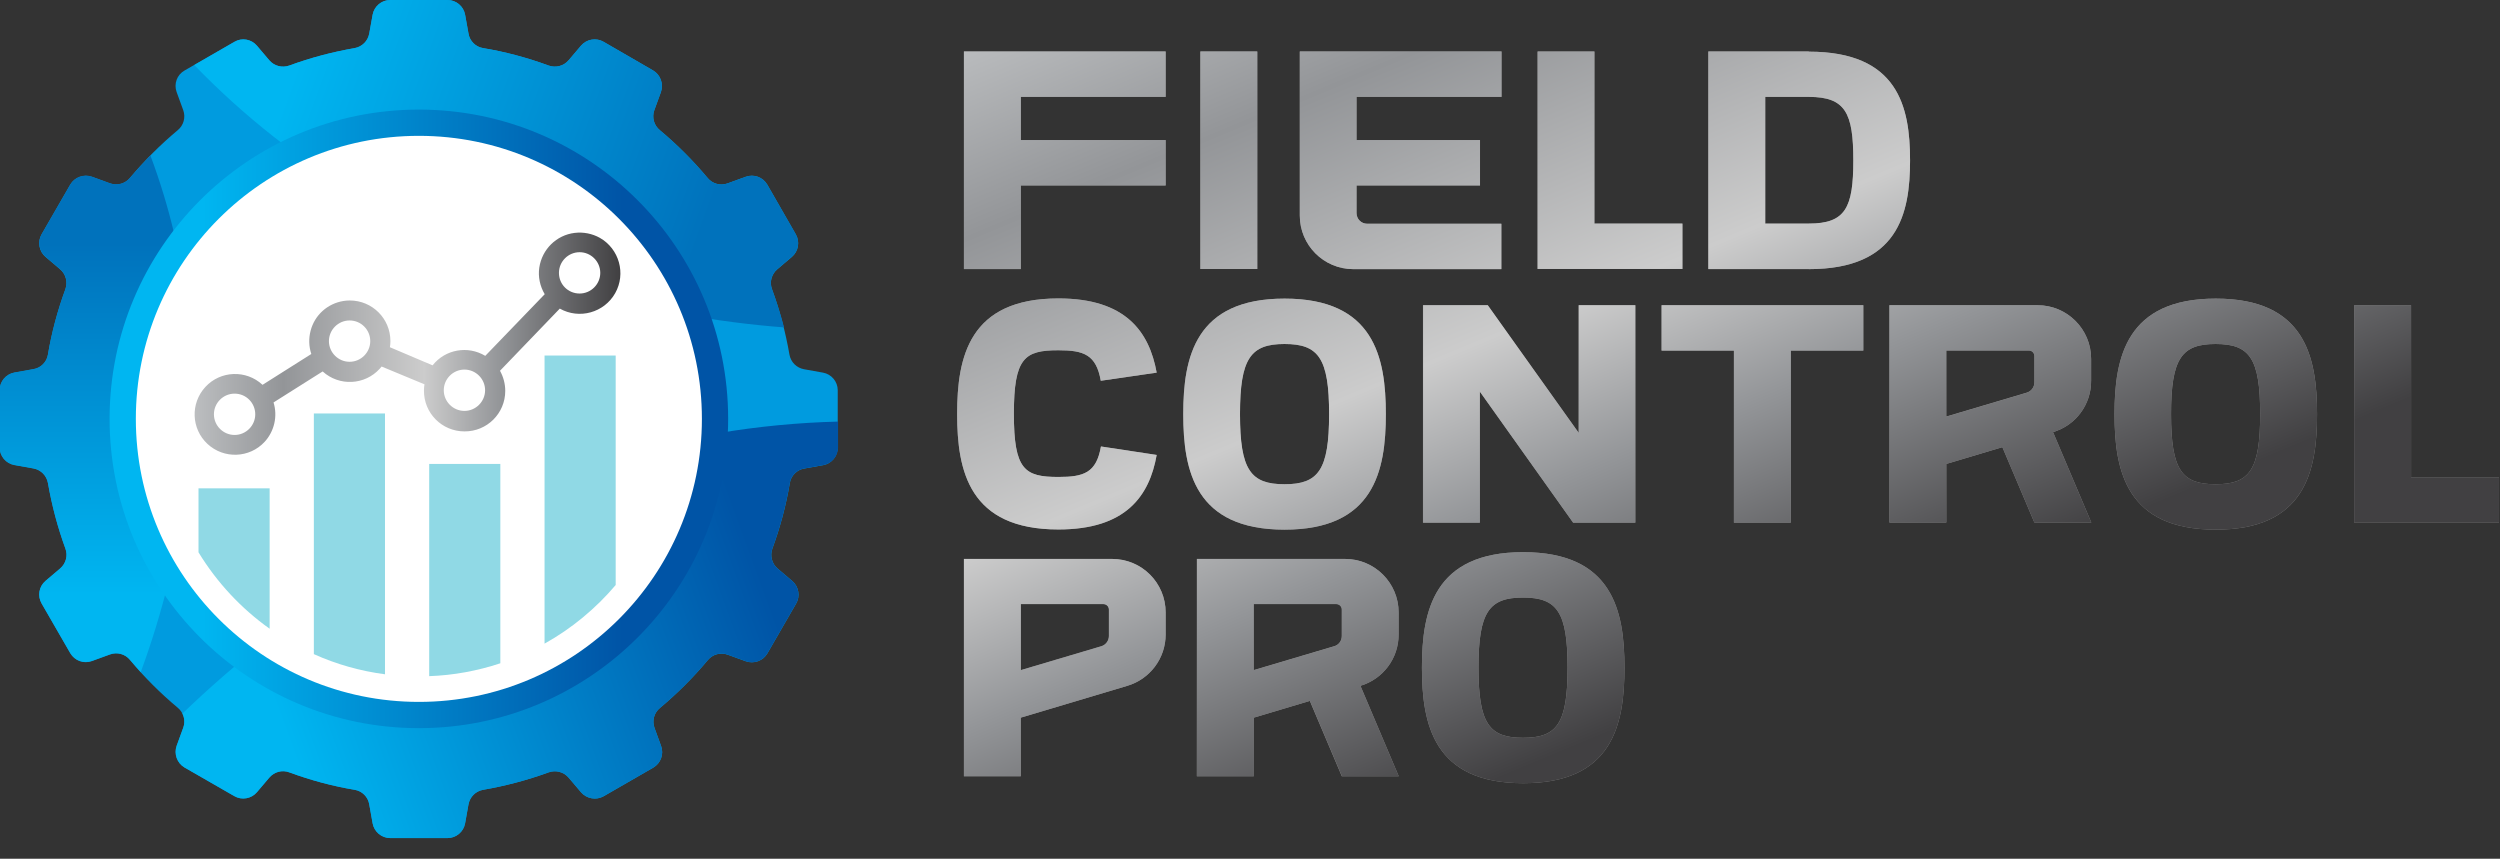 <?xml version="1.0" encoding="utf-8"?>
<!-- Generator: Adobe Illustrator 24.0.1, SVG Export Plug-In . SVG Version: 6.00 Build 0)  -->
<svg version="1.1" id="Layer_1" xmlns="http://www.w3.org/2000/svg" xmlns:xlink="http://www.w3.org/1999/xlink" x="0px" y="0px"
	 viewBox="0 0 1476 507" style="enable-background:new 0 0 1476 507;" xml:space="preserve">
<rect x="0" y="0" width="1476" height="507" fill="#333333" stroke="none"/>
<style type="text/css">
	.st0{fill:#009BDF;}
	.st1{fill:url(#SVGID_1_);}
	.st2{fill:url(#SVGID_2_);}
	.st3{fill:url(#SVGID_3_);}
	.st4{fill:url(#SVGID_4_);}
	.st5{fill:#FFFFFF;}
	.st6{fill:#90D9E5;}
	.st7{enable-background:new    ;}
	.st8{fill:#8E8E8E;}
	.st9{fill:url(#SVGID_5_);}
	.st10{fill:url(#SVGID_6_);}
	.st11{fill:url(#SVGID_7_);}
	.st12{fill:url(#SVGID_8_);}
	.st13{fill:url(#SVGID_9_);}
	.st14{fill:url(#SVGID_10_);}
	.st15{fill:url(#SVGID_11_);}
	.st16{fill:url(#SVGID_12_);}
	.st17{fill:url(#SVGID_13_);}
	.st18{fill:url(#SVGID_14_);}
	.st19{fill:url(#SVGID_15_);}
	.st20{fill:url(#SVGID_16_);}
	.st21{fill:url(#SVGID_17_);}
	.st22{fill:url(#SVGID_18_);}
	.st23{fill:url(#SVGID_19_);}
	.st24{fill:url(#SVGID_20_);}
</style>
<title>FieldControlProLogo_forweb</title>
<path class="st0" d="M494.6,264.2v-33.8c0-5.1-3.7-9.5-8.7-10.4l-11.2-2c-4.4-0.8-7.8-4.2-8.6-8.6c-2.3-13.2-5.7-26.1-10.3-38.6
	c-1.6-4.2-0.3-8.9,3.1-11.8l8.6-7.3c3.9-3.3,4.9-8.9,2.3-13.4L453,109c-2.6-4.4-7.9-6.4-12.8-4.6l-10.7,3.9
	c-4.2,1.5-8.9,0.2-11.7-3.2c-8.6-10.3-18-19.7-28.3-28.3c-3.4-2.8-4.7-7.5-3.2-11.7l3.9-10.7c1.7-4.8-0.2-10.2-4.6-12.8l-29.2-16.9
	c-4.4-2.6-10.1-1.6-13.4,2.3l-7.3,8.6c-2.9,3.4-7.6,4.6-11.8,3.1c-12.5-4.6-25.5-8.1-38.7-10.3c-4.4-0.7-7.9-4.2-8.6-8.6l-2-11.1
	c-0.9-5-5.3-8.7-10.4-8.7h-33.8c-5.1,0-9.5,3.7-10.4,8.7l-2,11.1c-0.8,4.4-4.2,7.8-8.6,8.6c-13.2,2.3-26.1,5.7-38.6,10.3
	c-4.2,1.5-8.9,0.3-11.8-3.1l-7.3-8.6c-3.3-3.9-8.9-4.9-13.3-2.3L109,41.6c-4.5,2.5-6.5,7.9-4.7,12.8l3.9,10.7
	c1.5,4.2,0.2,8.9-3.2,11.7c-10.3,8.6-19.7,18-28.3,28.3c-2.8,3.4-7.5,4.7-11.7,3.2l-10.7-3.9c-4.8-1.7-10.2,0.2-12.8,4.6l-16.9,29.3
	c-2.6,4.4-1.6,10.1,2.3,13.4l8.6,7.3c3.4,2.9,4.6,7.6,3.1,11.8c-4.6,12.5-8.1,25.5-10.3,38.6c-0.7,4.4-4.2,7.9-8.6,8.6l-11.2,2
	c-5,0.9-8.7,5.3-8.7,10.4v33.8c0,5.1,3.7,9.5,8.7,10.4l11.2,2c4.4,0.8,7.8,4.2,8.6,8.6c2.3,13.2,5.7,26.1,10.3,38.7
	c1.6,4.2,0.3,8.9-3.1,11.8l-8.6,7.3c-3.9,3.3-4.9,8.9-2.3,13.4l16.9,29.3c2.6,4.4,7.9,6.4,12.8,4.6l10.7-3.9
	c4.2-1.5,8.9-0.2,11.7,3.2c8.6,10.3,18,19.7,28.3,28.3c3.4,2.8,4.7,7.5,3.2,11.7l-3.9,10.7c-1.7,4.8,0.2,10.2,4.6,12.8l29.4,16.9
	c4.4,2.6,10.1,1.6,13.4-2.3l7.3-8.6c2.9-3.4,7.6-4.7,11.8-3.1c12.5,4.6,25.4,8.1,38.6,10.3c4.4,0.7,7.9,4.2,8.6,8.6l2,11.2
	c0.9,5,5.3,8.7,10.4,8.7h33.8c5.1,0,9.5-3.7,10.4-8.7l2-11.2c0.8-4.4,4.2-7.8,8.6-8.6c13.2-2.3,26.1-5.7,38.7-10.3
	c4.2-1.5,8.9-0.3,11.8,3.1l7.3,8.6c3.3,3.9,9,4.9,13.4,2.4l29.3-16.9c4.4-2.6,6.4-7.9,4.6-12.8l-3.9-10.7c-1.5-4.2-0.2-8.9,3.2-11.7
	c10.3-8.6,19.7-18,28.3-28.3c2.8-3.4,7.5-4.7,11.7-3.2l10.7,3.9c4.8,1.7,10.2-0.2,12.8-4.7l16.9-29.3c2.6-4.4,1.6-10.1-2.3-13.4
	l-8.6-7.3c-3.4-2.9-4.6-7.6-3.1-11.8c4.6-12.5,8.1-25.5,10.3-38.7c0.7-4.4,4.2-7.9,8.6-8.6l11.2-2
	C490.9,273.7,494.6,269.3,494.6,264.2z"/>
<linearGradient id="SVGID_1_" gradientUnits="userSpaceOnUse" x1="152.423" y1="12.31" x2="152.423" y2="317.36" gradientTransform="matrix(1 0 0 -1 -95.68 409.14)">
	<stop  offset="0.15" style="stop-color:#00B6F1"/>
	<stop  offset="0.83" style="stop-color:#0072BC"/>
</linearGradient>
<path class="st1" d="M88.8,91.8c-4.2,4.3-8.2,8.7-12.1,13.2c-2.8,3.4-7.5,4.7-11.7,3.2l-10.7-3.9c-4.8-1.7-10.2,0.2-12.8,4.6
	l-16.9,29.3c-2.6,4.4-1.6,10.1,2.3,13.4l8.6,7.3c3.4,2.9,4.6,7.6,3.1,11.8c-4.6,12.5-8.1,25.5-10.3,38.6c-0.7,4.4-4.2,7.9-8.6,8.6
	l-11.2,2c-5,0.9-8.7,5.3-8.7,10.4v33.8c0,5.1,3.7,9.5,8.7,10.4l11.2,2c4.4,0.8,7.8,4.2,8.6,8.6c2.3,13.2,5.7,26.1,10.3,38.7
	c1.6,4.2,0.3,8.9-3.1,11.8l-8.6,7.3c-3.9,3.3-4.9,8.9-2.3,13.4l16.9,29.3c2.6,4.4,7.9,6.4,12.8,4.6l10.7-3.9
	c4.2-1.5,8.9-0.2,11.7,3.2c2.1,2.5,4.2,4.9,6.4,7.3C106.4,333.5,135.1,215.4,88.8,91.8z"/>
<linearGradient id="SVGID_2_" gradientUnits="userSpaceOnUse" x1="204.767" y1="-51.4" x2="613.157" y2="97.246" gradientTransform="matrix(1 0 0 -1 -95.68 409.14)">
	<stop  offset="0.15" style="stop-color:#00B6F1"/>
	<stop  offset="0.83" style="stop-color:#0054A6"/>
</linearGradient>
<path class="st2" d="M108.2,429.6l-3.9,10.7c-1.7,4.8,0.2,10.2,4.6,12.8l29.4,16.9c4.4,2.6,10.1,1.6,13.4-2.3l7.3-8.6
	c2.9-3.4,7.6-4.7,11.8-3.1c12.5,4.6,25.4,8.1,38.6,10.3c4.4,0.7,7.9,4.2,8.6,8.6l2,11.2c0.9,5,5.3,8.7,10.4,8.7h33.8
	c5.1,0,9.5-3.7,10.4-8.7l2-11.2c0.8-4.4,4.2-7.8,8.6-8.6c13.2-2.3,26.1-5.7,38.7-10.3c4.2-1.5,8.9-0.3,11.8,3.1l7.3,8.6
	c3.3,3.9,9,4.9,13.4,2.4l29.3-16.9c4.4-2.6,6.4-7.9,4.6-12.8l-3.9-10.7c-1.5-4.2-0.2-8.9,3.2-11.7c10.3-8.6,19.7-18,28.3-28.3
	c2.8-3.4,7.5-4.7,11.7-3.2l10.7,3.9c4.8,1.7,10.2-0.2,12.8-4.7l16.9-29.3c2.6-4.4,1.6-10.1-2.3-13.4l-8.6-7.3
	c-3.4-2.9-4.6-7.6-3.1-11.8c4.6-12.5,8.1-25.5,10.3-38.7c0.7-4.4,4.2-7.9,8.6-8.6l11.2-2c5-0.9,8.7-5.3,8.7-10.4v-15.3
	C303,253.8,163.5,367.4,107.7,421.3C109,423.9,109.2,426.9,108.2,429.6z"/>
<linearGradient id="SVGID_3_" gradientUnits="userSpaceOnUse" x1="218.327" y1="392.913" x2="575.557" y2="262.892" gradientTransform="matrix(1 0 0 -1 -95.68 409.14)">
	<stop  offset="0.15" style="stop-color:#00B6F1"/>
	<stop  offset="0.83" style="stop-color:#0072BC"/>
</linearGradient>
<path class="st3" d="M455.8,170.7c-1.6-4.2-0.3-8.9,3.1-11.8l8.6-7.3c3.9-3.3,4.9-8.9,2.3-13.4L453,109c-2.6-4.4-7.9-6.4-12.8-4.6
	l-10.7,3.9c-4.2,1.5-8.9,0.2-11.7-3.2c-8.6-10.3-18-19.7-28.3-28.3c-3.4-2.8-4.7-7.5-3.2-11.7l3.9-10.7c1.7-4.8-0.2-10.2-4.6-12.8
	l-29.2-16.9c-4.4-2.6-10.1-1.6-13.4,2.3l-7.3,8.6c-2.9,3.4-7.6,4.6-11.8,3.1c-12.5-4.6-25.5-8.1-38.7-10.3c-4.4-0.7-7.9-4.2-8.6-8.6
	l-2-11.1c-0.9-5-5.3-8.7-10.4-8.7h-33.8c-5.1,0-9.5,3.7-10.4,8.7l-2,11.1c-0.8,4.4-4.2,7.8-8.6,8.6c-13.2,2.3-26.1,5.7-38.6,10.3
	c-4.2,1.5-8.9,0.3-11.8-3.1l-7.3-8.6c-3.3-3.9-8.9-4.9-13.3-2.3l-23.7,13.7c119.7,124,279.5,149.7,348.2,154.9
	C460.9,185.6,458.5,178.1,455.8,170.7z"/>
<linearGradient id="SVGID_4_" gradientUnits="userSpaceOnUse" x1="64.72" y1="260.72" x2="429.84" y2="260.72" gradientTransform="matrix(1 0 0 -1 0 508)">
	<stop  offset="0.15" style="stop-color:#00B6F1"/>
	<stop  offset="0.83" style="stop-color:#0054A6"/>
</linearGradient>
<circle class="st4" cx="247.3" cy="247.3" r="182.6"/>
<circle class="st5" cx="247.3" cy="247.3" r="167.1"/>
<path class="st6" d="M253.4,399.2V273.9h42v117.7C281.8,396.1,267.7,398.7,253.4,399.2z"/>
<path class="st6" d="M363.5,345.4V209.9h-42V380C337.5,371.1,351.7,359.3,363.5,345.4z"/>
<path class="st6" d="M117.2,326.1c10.8,17.7,25.1,33.1,42,45.1v-82.9h-42V326.1z"/>
<path class="st6" d="M185.3,386.2c13.3,6,27.5,10,42,11.9V244.1h-42V386.2z"/>
<g>
	<g class="st7">
		<path class="st8" d="M602.7,57.2v25.5h85.5v26.8h-85.5v49.3h-33.6V30.4h119.1v26.8H602.7z"/>
		<path class="st8" d="M708.7,158.8V30.4h33.6v128.4H708.7z"/>
		<path class="st8" d="M800.9,57.2v25.5h72.9v26.8h-72.9v16.3c0,3.5,2.8,6.3,6.3,6.3h79.2v26.8H799c-17.5,0-31.6-14.2-31.6-31.6
			V30.4h119.1v26.8H800.9z"/>
		<path class="st8" d="M993.3,132v26.8h-85.5V30.4h33.6V132H993.3z"/>
		<path class="st8" d="M1127.7,94.7c0,31.7-7.1,64.2-59.8,64.2v-0.1h-59.3V30.4h59.3v0.1C1120.6,30.5,1127.7,62.9,1127.7,94.7z
			 M1094.2,94.7c0-28-4.6-37.5-26.3-37.5h-25.7V132h25.7C1089.6,132,1094.2,122.7,1094.2,94.7z"/>
	</g>
	<g class="st7">
		<path class="st8" d="M682.9,268.6c-4.3,24.2-18.1,44-58,44c-52.7,0-59.8-34.5-59.8-68.2c0-33.7,7.1-68.2,59.8-68.2
			c39.8,0,53.6,19.7,58,43.8l-33,4.8c-2.7-15.4-10-18-25-18c-20,0-26.3,4.4-26.3,37.5c0,33.1,6.3,37.3,26.3,37.3
			c15.1,0,22.4-2.5,25.1-18L682.9,268.6z"/>
		<path class="st8" d="M818.2,244.5c0,33.7-7.1,68.2-59.8,68.2c-52.7,0-59.8-34.5-59.8-68.2c0-33.7,7.1-68.2,59.8-68.2
			C811.1,176.3,818.2,210.7,818.2,244.5z M784.7,244.5c0-33.1-6.3-41.4-26.3-41.4c-20,0-26.3,8.4-26.3,41.4
			c0,33.1,6.3,41.4,26.3,41.4C778.4,285.9,784.7,277.5,784.7,244.5z"/>
		<path class="st8" d="M965.5,180.2v128.4h-36.7l-55.1-77.4v77.4h-33.6V180.2h38.2l53.7,75.3v-75.3H965.5z"/>
		<path class="st8" d="M1100.1,180.2V207h-42.8v101.6h-33.6V207H981v-26.8H1100.1z"/>
	</g>
	<g class="st7">
		<path class="st8" d="M1212.1,255.1L1212.1,255.1l22.6,53.4h-33.6l-18.9-44.5l-33.1,9.9v34.6h-33.6V180.2h87.5
			c17.5,0,31.6,14.2,31.6,31.6v13C1234.7,238.8,1225.5,251.2,1212.1,255.1z M1201.1,225.8v-15.7c0-1.7-1.4-3.2-3.2-3.2h-48.8v39
			l47.5-14.1C1199.3,231,1201.1,228.6,1201.1,225.8L1201.1,225.8z"/>
	</g>
	<g class="st7">
		<path class="st8" d="M1368,244.5c0,33.7-7.1,68.2-59.8,68.2c-52.7,0-59.8-34.5-59.8-68.2c0-33.7,7.1-68.2,59.8-68.2
			C1360.9,176.3,1368,210.7,1368,244.5z M1334.4,244.5c0-33.1-6.3-41.4-26.3-41.4c-20,0-26.3,8.4-26.3,41.4
			c0,33.1,6.3,41.4,26.3,41.4C1328.1,285.9,1334.4,277.5,1334.4,244.5z"/>
		<path class="st8" d="M1475.4,281.8v26.8h-85.5V180.2h33.6v101.6H1475.4z"/>
	</g>
	<g class="st7">
		<path class="st8" d="M688.2,361.6v13c0,14-9.2,26.3-22.6,30.3l-62.9,18.8v34.6h-33.6V330h87.5C674.1,330,688.2,344.1,688.2,361.6z
			 M654.7,375.5v-15.7c0-1.7-1.4-3.2-3.2-3.2h-48.8v39l47.5-14.1C652.8,380.8,654.7,378.3,654.7,375.5L654.7,375.5z"/>
	</g>
	<g class="st7">
		<path class="st8" d="M803.2,404.9L803.2,404.9l22.6,53.4h-33.6l-18.9-44.5l-33.1,9.9v34.6h-33.6V330h87.5
			c17.5,0,31.6,14.2,31.6,31.6v13C825.8,388.6,816.6,400.9,803.2,404.9z M792.2,375.5v-15.7c0-1.7-1.4-3.2-3.2-3.2h-48.8v39
			l47.5-14.1C790.4,380.8,792.2,378.3,792.2,375.5L792.2,375.5z"/>
	</g>
	<g class="st7">
		<path class="st8" d="M959.1,394.2c0,33.7-7.1,68.2-59.8,68.2c-52.7,0-59.8-34.5-59.8-68.2c0-33.7,7.1-68.2,59.8-68.2
			C952,326.1,959.1,360.5,959.1,394.2z M925.5,394.2c0-33.1-6.3-41.4-26.3-41.4c-20,0-26.3,8.4-26.3,41.4c0,33.1,6.3,41.4,26.3,41.4
			C919.2,435.6,925.5,427.3,925.5,394.2z"/>
	</g>
	
		<linearGradient id="SVGID_5_" gradientUnits="userSpaceOnUse" x1="689.719" y1="397.525" x2="892.162" y2="-87.403" gradientTransform="matrix(1 0 0 -1 -95.68 409.14)">
		<stop  offset="0" style="stop-color:#BCBEC0"/>
		<stop  offset="0.21" style="stop-color:#939598"/>
		<stop  offset="0.54" style="stop-color:#CCCCCC"/>
		<stop  offset="0.72" style="stop-color:#939598"/>
		<stop  offset="1" style="stop-color:#414042"/>
	</linearGradient>
	<path class="st9" d="M602.7,57.2v25.5h85.5v26.8h-85.5v49.4h-33.6V30.4h119.1v26.8L602.7,57.2z"/>
	
		<linearGradient id="SVGID_6_" gradientUnits="userSpaceOnUse" x1="772.14" y1="431.933" x2="974.582" y2="-52.995" gradientTransform="matrix(1 0 0 -1 -95.68 409.14)">
		<stop  offset="0" style="stop-color:#BCBEC0"/>
		<stop  offset="0.21" style="stop-color:#939598"/>
		<stop  offset="0.54" style="stop-color:#CCCCCC"/>
		<stop  offset="0.72" style="stop-color:#939598"/>
		<stop  offset="1" style="stop-color:#414042"/>
	</linearGradient>
	<path class="st10" d="M708.7,158.8V30.4h33.6v128.4H708.7z"/>
	
		<linearGradient id="SVGID_7_" gradientUnits="userSpaceOnUse" x1="862.983" y1="469.857" x2="1065.393" y2="-14.993" gradientTransform="matrix(1 0 0 -1 -95.68 409.14)">
		<stop  offset="0" style="stop-color:#BCBEC0"/>
		<stop  offset="0.21" style="stop-color:#939598"/>
		<stop  offset="0.54" style="stop-color:#CCCCCC"/>
		<stop  offset="0.72" style="stop-color:#939598"/>
		<stop  offset="1" style="stop-color:#414042"/>
	</linearGradient>
	<path class="st11" d="M800.9,57.2v25.5h72.9v26.8h-72.9v16.3c0,3.5,2.8,6.3,6.3,6.3h79.2v26.8H799c-17.5,0-31.6-14.2-31.6-31.6
		c0,0,0,0,0,0V30.4h119.1v26.8L800.9,57.2z"/>
	
		<linearGradient id="SVGID_8_" gradientUnits="userSpaceOnUse" x1="945.755" y1="504.412" x2="1148.165" y2="19.562" gradientTransform="matrix(1 0 0 -1 -95.68 409.14)">
		<stop  offset="0" style="stop-color:#BCBEC0"/>
		<stop  offset="0.21" style="stop-color:#939598"/>
		<stop  offset="0.54" style="stop-color:#CCCCCC"/>
		<stop  offset="0.72" style="stop-color:#939598"/>
		<stop  offset="1" style="stop-color:#414042"/>
	</linearGradient>
	<path class="st12" d="M993.3,132v26.8h-85.5V30.4h33.5V132L993.3,132z"/>
	
		<linearGradient id="SVGID_9_" gradientUnits="userSpaceOnUse" x1="1056.525" y1="550.655" x2="1258.935" y2="65.805" gradientTransform="matrix(1 0 0 -1 -95.68 409.14)">
		<stop  offset="0" style="stop-color:#BCBEC0"/>
		<stop  offset="0.21" style="stop-color:#939598"/>
		<stop  offset="0.54" style="stop-color:#CCCCCC"/>
		<stop  offset="0.72" style="stop-color:#939598"/>
		<stop  offset="1" style="stop-color:#414042"/>
	</linearGradient>
	<path class="st13" d="M1127.7,94.7c0,31.7-7.1,64.2-59.8,64.2v0h-59.3V30.4h59.3v0.1C1120.6,30.5,1127.7,62.9,1127.7,94.7z
		 M1094.2,94.7c0-28-4.6-37.5-26.3-37.5h-25.7V132h25.7C1089.6,132,1094.2,122.7,1094.2,94.7z"/>
	
		<linearGradient id="SVGID_10_" gradientUnits="userSpaceOnUse" x1="633.258" y1="373.954" x2="835.668" y2="-110.896" gradientTransform="matrix(1 0 0 -1 -95.68 409.14)">
		<stop  offset="0" style="stop-color:#BCBEC0"/>
		<stop  offset="0.21" style="stop-color:#939598"/>
		<stop  offset="0.54" style="stop-color:#CCCCCC"/>
		<stop  offset="0.72" style="stop-color:#939598"/>
		<stop  offset="1" style="stop-color:#414042"/>
	</linearGradient>
	<path class="st14" d="M682.9,268.6c-4.3,24.2-18.1,44-58,44c-52.7,0-59.8-34.5-59.8-68.2s7.1-68.2,59.8-68.2
		c39.8,0,53.6,19.7,58,43.8l-33,4.8c-2.7-15.4-10-18-25-18c-20,0-26.3,4.4-26.3,37.5s6.3,37.3,26.3,37.3c15.1,0,22.4-2.5,25.1-18
		L682.9,268.6z"/>
	
		<linearGradient id="SVGID_11_" gradientUnits="userSpaceOnUse" x1="746.9" y1="421.396" x2="949.31" y2="-63.454" gradientTransform="matrix(1 0 0 -1 -95.68 409.14)">
		<stop  offset="0" style="stop-color:#BCBEC0"/>
		<stop  offset="0.21" style="stop-color:#939598"/>
		<stop  offset="0.54" style="stop-color:#CCCCCC"/>
		<stop  offset="0.72" style="stop-color:#939598"/>
		<stop  offset="1" style="stop-color:#414042"/>
	</linearGradient>
	<path class="st15" d="M818.2,244.5c0,33.7-7.1,68.2-59.8,68.2s-59.8-34.5-59.8-68.2s7.1-68.2,59.8-68.2S818.2,210.7,818.2,244.5z
		 M784.7,244.5c0-33.1-6.3-41.4-26.3-41.4s-26.3,8.4-26.3,41.4s6.3,41.4,26.3,41.4S784.7,277.5,784.7,244.5L784.7,244.5z"/>
	
		<linearGradient id="SVGID_12_" gradientUnits="userSpaceOnUse" x1="869.93" y1="472.758" x2="1072.341" y2="-12.092" gradientTransform="matrix(1 0 0 -1 -95.68 409.14)">
		<stop  offset="0" style="stop-color:#BCBEC0"/>
		<stop  offset="0.21" style="stop-color:#939598"/>
		<stop  offset="0.54" style="stop-color:#CCCCCC"/>
		<stop  offset="0.72" style="stop-color:#939598"/>
		<stop  offset="1" style="stop-color:#414042"/>
	</linearGradient>
	<path class="st16" d="M965.5,180.2v128.4h-36.7l-55.1-77.4v77.4h-33.5V180.2h38.2l53.7,75.4v-75.4H965.5z"/>
	
		<linearGradient id="SVGID_13_" gradientUnits="userSpaceOnUse" x1="1005.258" y1="529.253" x2="1207.668" y2="44.403" gradientTransform="matrix(1 0 0 -1 -95.68 409.14)">
		<stop  offset="0" style="stop-color:#BCBEC0"/>
		<stop  offset="0.21" style="stop-color:#939598"/>
		<stop  offset="0.54" style="stop-color:#CCCCCC"/>
		<stop  offset="0.72" style="stop-color:#939598"/>
		<stop  offset="1" style="stop-color:#414042"/>
	</linearGradient>
	<path class="st17" d="M1100.1,180.2V207h-42.8v101.6h-33.6V207H981v-26.8H1100.1z"/>
	
		<linearGradient id="SVGID_14_" gradientUnits="userSpaceOnUse" x1="1097.314" y1="567.683" x2="1299.724" y2="82.833" gradientTransform="matrix(1 0 0 -1 -95.68 409.14)">
		<stop  offset="0" style="stop-color:#BCBEC0"/>
		<stop  offset="0.21" style="stop-color:#939598"/>
		<stop  offset="0.54" style="stop-color:#CCCCCC"/>
		<stop  offset="0.72" style="stop-color:#939598"/>
		<stop  offset="1" style="stop-color:#414042"/>
	</linearGradient>
	<path class="st18" d="M1212.1,255.1L1212.1,255.1l22.6,53.4h-33.6l-18.9-44.5l-33.1,9.9v34.6h-33.6V180.2h87.5
		c17.5,0,31.6,14.2,31.6,31.6v0v13C1234.7,238.8,1225.5,251.2,1212.1,255.1z M1201.1,225.8v-15.6c0-1.7-1.4-3.2-3.2-3.2c0,0,0,0,0,0
		h-48.8v39l47.5-14.1C1199.3,231,1201.1,228.5,1201.1,225.8L1201.1,225.8z"/>
	
		<linearGradient id="SVGID_15_" gradientUnits="userSpaceOnUse" x1="1215.067" y1="616.842" x2="1417.477" y2="131.992" gradientTransform="matrix(1 0 0 -1 -95.68 409.14)">
		<stop  offset="0" style="stop-color:#BCBEC0"/>
		<stop  offset="0.21" style="stop-color:#939598"/>
		<stop  offset="0.54" style="stop-color:#CCCCCC"/>
		<stop  offset="0.72" style="stop-color:#939598"/>
		<stop  offset="1" style="stop-color:#414042"/>
	</linearGradient>
	<path class="st19" d="M1368,244.5c0,33.7-7.1,68.2-59.8,68.2s-59.8-34.5-59.8-68.2s7.1-68.2,59.8-68.2S1368,210.7,1368,244.5z
		 M1334.4,244.5c0-33.1-6.3-41.4-26.3-41.4s-26.3,8.4-26.3,41.4s6.3,41.4,26.3,41.4S1334.4,277.5,1334.4,244.5z"/>
	
		<linearGradient id="SVGID_16_" gradientUnits="userSpaceOnUse" x1="1303.066" y1="653.578" x2="1505.476" y2="168.728" gradientTransform="matrix(1 0 0 -1 -95.68 409.14)">
		<stop  offset="0" style="stop-color:#BCBEC0"/>
		<stop  offset="0.21" style="stop-color:#939598"/>
		<stop  offset="0.54" style="stop-color:#CCCCCC"/>
		<stop  offset="0.72" style="stop-color:#939598"/>
		<stop  offset="1" style="stop-color:#414042"/>
	</linearGradient>
	<path class="st20" d="M1475.4,281.8v26.8h-85.5V180.2h33.6v101.6H1475.4z"/>
	
		<linearGradient id="SVGID_17_" gradientUnits="userSpaceOnUse" x1="578.729" y1="351.19" x2="781.156" y2="-133.701" gradientTransform="matrix(1 0 0 -1 -95.68 409.14)">
		<stop  offset="0" style="stop-color:#BCBEC0"/>
		<stop  offset="0.21" style="stop-color:#939598"/>
		<stop  offset="0.54" style="stop-color:#CCCCCC"/>
		<stop  offset="0.72" style="stop-color:#939598"/>
		<stop  offset="1" style="stop-color:#414042"/>
	</linearGradient>
	<path class="st21" d="M688.2,361.6v13c0,14-9.2,26.3-22.6,30.3l-63,18.8v34.6h-33.5V330h87.5C674.1,330,688.2,344.1,688.2,361.6z
		 M654.7,375.6v-15.7c0-1.7-1.4-3.2-3.2-3.2h-48.8v39l47.5-14.1C652.8,380.8,654.7,378.3,654.7,375.6L654.7,375.6z"/>
	
		<linearGradient id="SVGID_18_" gradientUnits="userSpaceOnUse" x1="695.848" y1="400.084" x2="898.258" y2="-84.766" gradientTransform="matrix(1 0 0 -1 -95.68 409.14)">
		<stop  offset="0" style="stop-color:#BCBEC0"/>
		<stop  offset="0.21" style="stop-color:#939598"/>
		<stop  offset="0.54" style="stop-color:#CCCCCC"/>
		<stop  offset="0.72" style="stop-color:#939598"/>
		<stop  offset="1" style="stop-color:#414042"/>
	</linearGradient>
	<path class="st22" d="M803.2,404.9L803.2,404.9l22.6,53.4h-33.5l-18.9-44.5l-33.1,9.9v34.6h-33.6V330h87.5
		c17.5,0,31.6,14.2,31.6,31.6c0,0,0,0,0,0v13C825.8,388.6,816.6,400.9,803.2,404.9z M792.2,375.6v-15.7c0-1.7-1.4-3.2-3.2-3.2h-48.8
		v39l47.5-14.1C790.4,380.8,792.2,378.3,792.2,375.6L792.2,375.6z"/>
	
		<linearGradient id="SVGID_19_" gradientUnits="userSpaceOnUse" x1="813.598" y1="449.241" x2="1016.008" y2="-35.609" gradientTransform="matrix(1 0 0 -1 -95.68 409.14)">
		<stop  offset="0" style="stop-color:#BCBEC0"/>
		<stop  offset="0.21" style="stop-color:#939598"/>
		<stop  offset="0.54" style="stop-color:#CCCCCC"/>
		<stop  offset="0.72" style="stop-color:#939598"/>
		<stop  offset="1" style="stop-color:#414042"/>
	</linearGradient>
	<path class="st23" d="M959.1,394.2c0,33.7-7.1,68.2-59.8,68.2s-59.8-34.5-59.8-68.2s7.1-68.2,59.8-68.2S959.1,360.5,959.1,394.2z
		 M925.5,394.2c0-33-6.3-41.4-26.3-41.4s-26.3,8.4-26.3,41.4c0,33.1,6.3,41.4,26.3,41.4S925.5,427.3,925.5,394.2z"/>
</g>
<linearGradient id="SVGID_20_" gradientUnits="userSpaceOnUse" x1="210.2" y1="206.326" x2="461.663" y2="206.326" gradientTransform="matrix(1 0 0 -1 -95.68 409.14)">
	<stop  offset="0" style="stop-color:#BCBEC0"/>
	<stop  offset="0.21" style="stop-color:#939598"/>
	<stop  offset="0.54" style="stop-color:#CCCCCC"/>
	<stop  offset="0.72" style="stop-color:#939598"/>
	<stop  offset="1" style="stop-color:#414042"/>
</linearGradient>
<path class="st24" d="M202.8,177.7c-9.4,1.5-17,8.3-19.4,17.5c-1.2,4.5-1.1,9.3,0.4,13.8l-28.8,18.2c-9.7-9-24.8-8.4-33.7,1.2
	c-9,9.7-8.4,24.8,1.2,33.7c9.7,9,24.8,8.4,33.7-1.2c5.8-6.3,7.8-15.2,5.3-23.3l29-18.3c9.8,8.9,24.9,8.1,33.7-1.6
	c0.4-0.4,0.8-0.9,1.1-1.3l25.3,10.5c-0.2,1.2-0.3,2.5-0.3,3.7c-0.1,13.3,10.6,24.1,23.9,24.1c13.3,0.1,24.1-10.6,24.1-23.9
	c0-4.2-1.1-8.3-3.1-11.9l35.3-36.7c11.5,6.5,26.2,2.4,32.7-9.1s2.4-26.2-9.1-32.7c-4.5-2.5-9.7-3.5-14.8-2.9
	c-10.8,1.3-19.3,9.7-20.9,20.5c-0.8,5.4,0.4,11,3.2,15.7l-35.1,36.4c-10.3-6.2-23.6-3.9-31.1,5.6L230.2,205c0.2-1.2,0.3-2.4,0.3-3.6
	c0-13.3-10.7-24-24-24C205.2,177.4,204,177.5,202.8,177.7z M150.7,244.6c0,6.7-5.5,12.2-12.2,12.2c-6.7,0-12.2-5.5-12.2-12.2
	c0-6.7,5.5-12.2,12.2-12.2C145.3,232.4,150.7,237.9,150.7,244.6z M218.6,201.4c0,6.7-5.5,12.2-12.2,12.2c-6.7,0-12.2-5.5-12.2-12.2
	c0-6.7,5.5-12.2,12.2-12.2c0,0,0,0,0,0C213.2,189.2,218.6,194.7,218.6,201.4L218.6,201.4z M330,161.1c0-6.7,5.5-12.2,12.2-12.2
	c6.7,0,12.2,5.5,12.2,12.2c0,6.7-5.5,12.2-12.2,12.2c0,0,0,0,0,0C335.4,173.3,330,167.9,330,161.1z M262,230.4
	c0-6.7,5.5-12.2,12.2-12.2c6.7,0,12.2,5.5,12.2,12.2c0,6.7-5.5,12.2-12.2,12.2c0,0,0,0,0,0C267.5,242.6,262,237.1,262,230.4
	L262,230.4z"/>
</svg>
